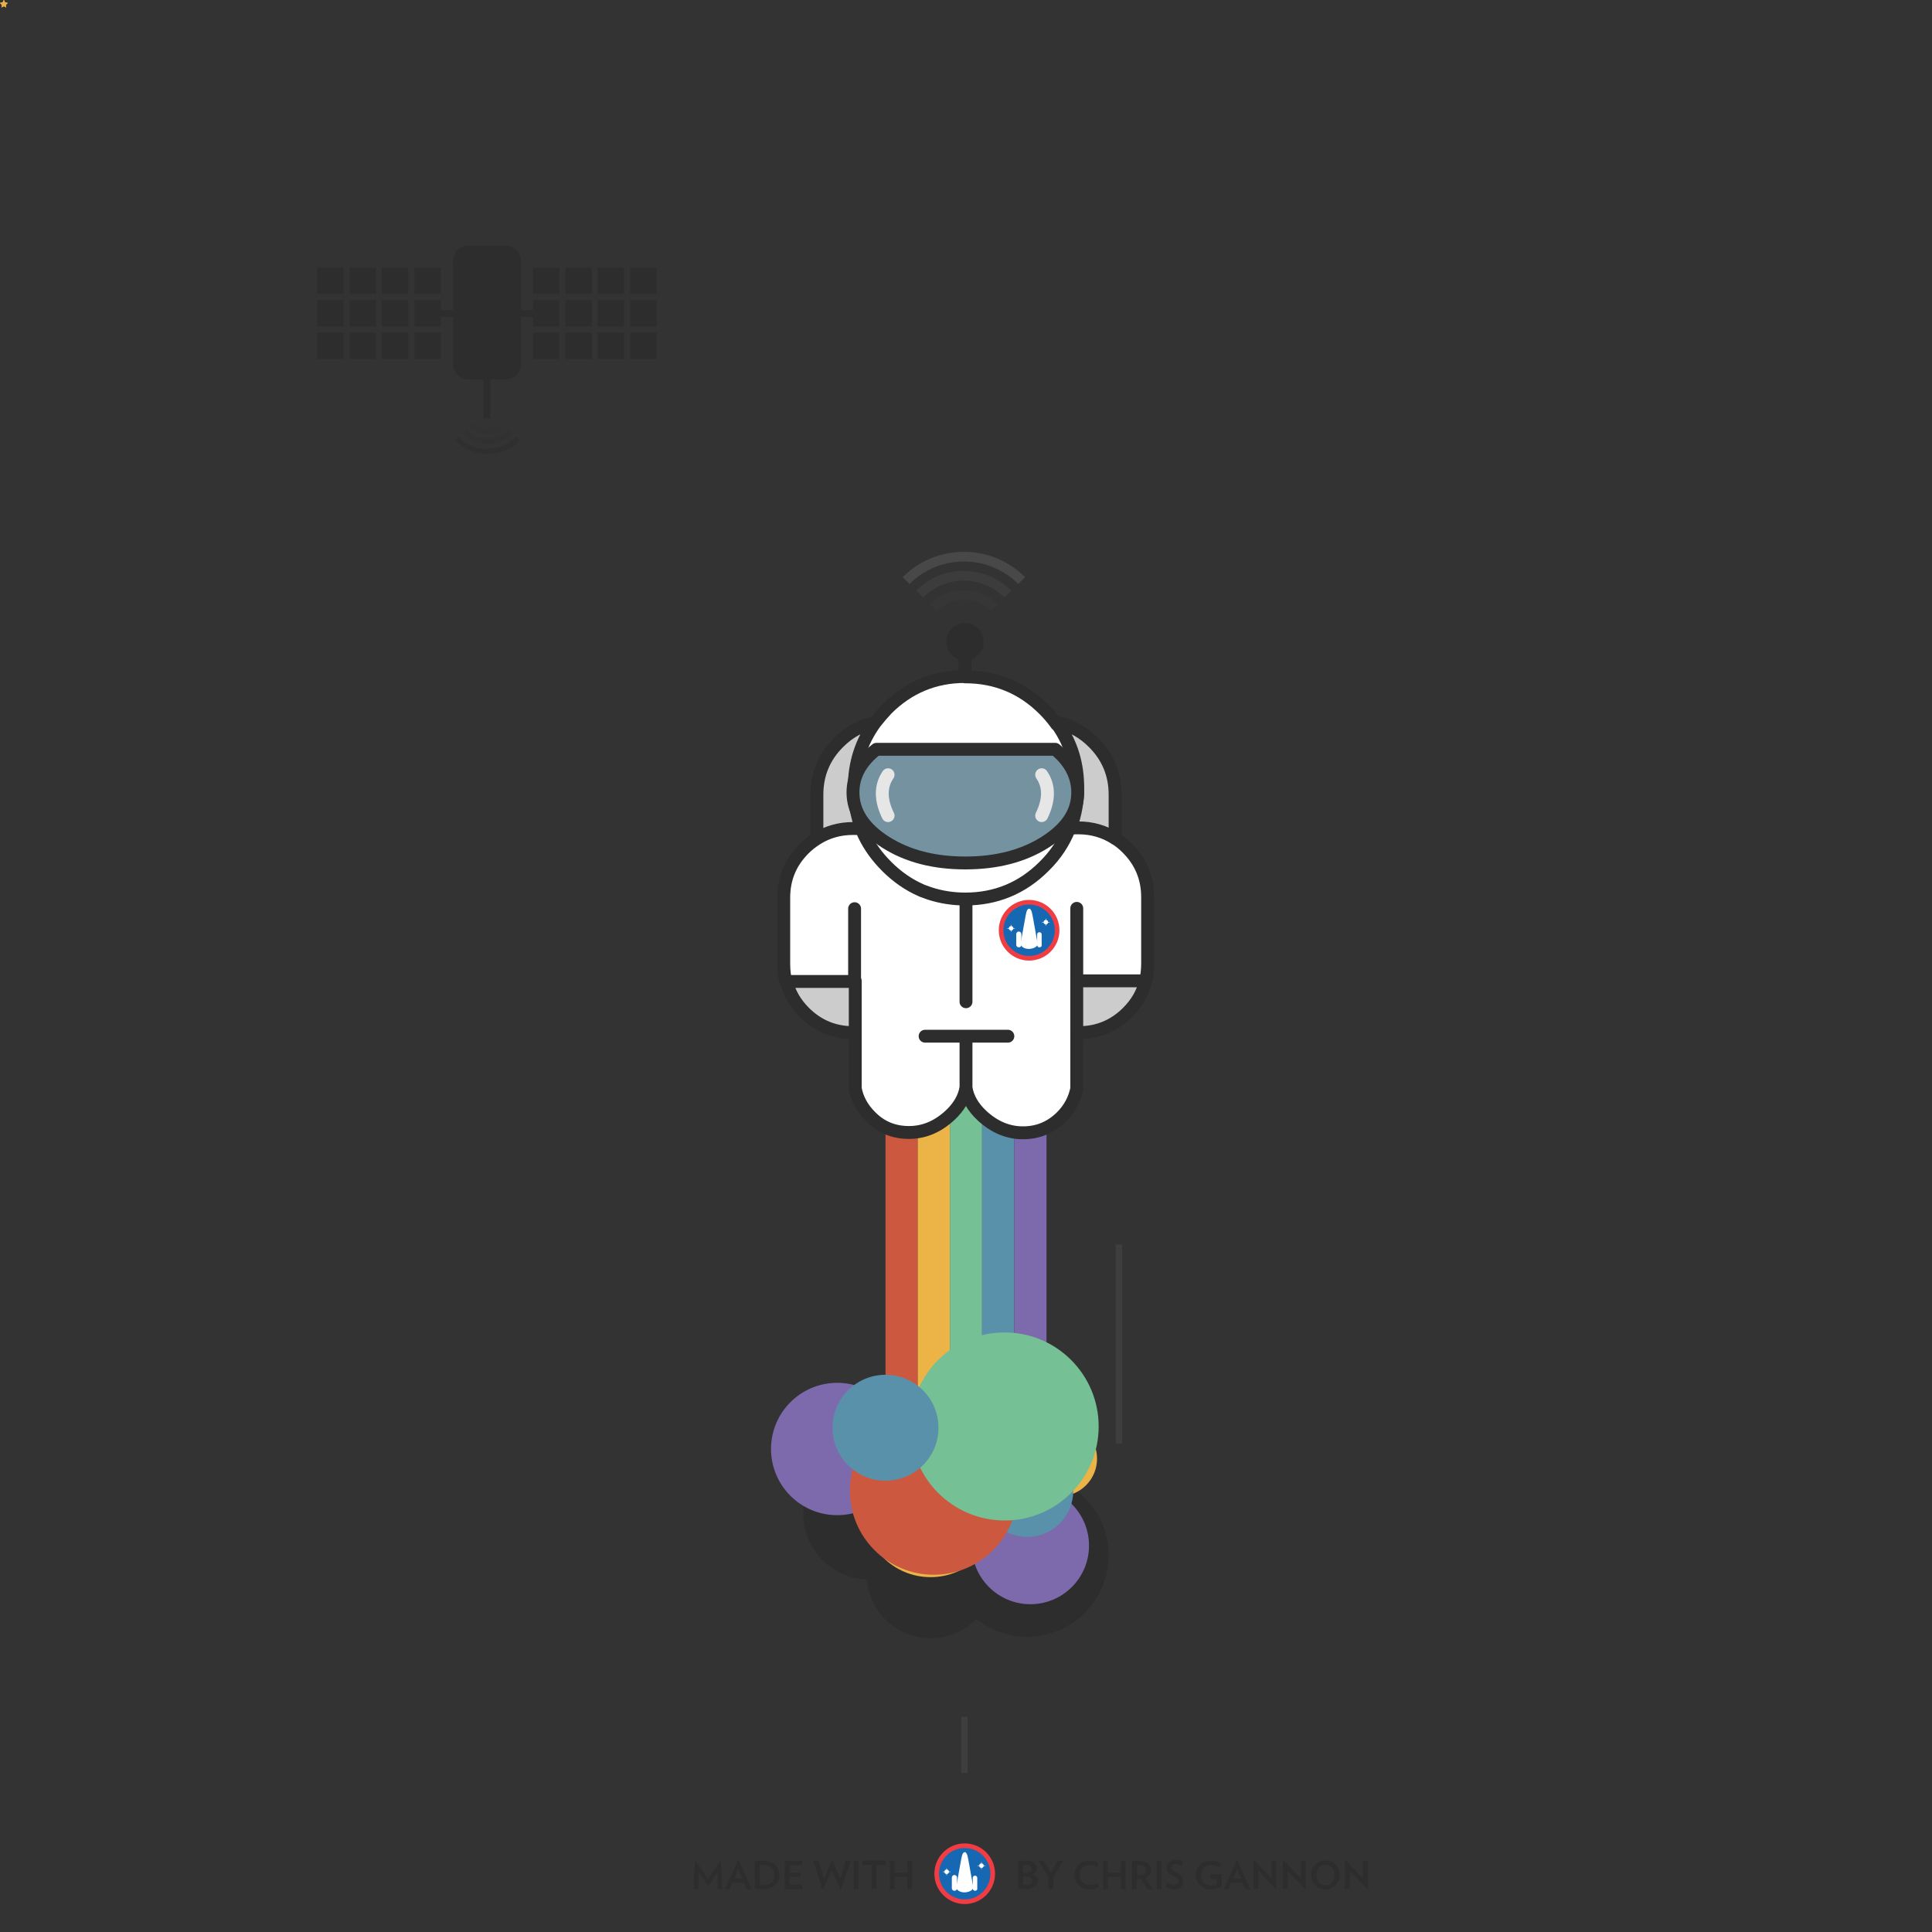 <svg class="rocketManSVG" xmlns="http://www.w3.org/2000/svg" xmlns:xlink="http://www.w3.org/1999/xlink" viewBox="0 0 600 600">

    <rect x="0" y="0" width="600" height="600" fill="#333333" stroke="none"/>

    <defs>
      <path id="rocketClip" d="M300,465.7L300,465.7c-13.8,0-25-11.3-25-25V249.4c0-13.7,11.3-25,25-25h0c13.7,0,25,11.2,25,25v191.3
			C325,454.5,313.8,465.7,300,465.7z"></path>
      <path id="bubbble" d="M8 0 C8 4.41 4.41 8 0 8 -4.41 8 -8 4.41 -8 0 -8 -4.41 -4.41 -8 0 -8 4.41 -8 8 -4.41 8 0 z"></path>
      <clipPath id="rainbowClip">
        <use xlink:href="#rocketClip" overflow="visible"></use>
      </clipPath>
      <symbol id="badge">

        <circle fill="#1668B2" stroke="#EF3D43" stroke-width="1.439" stroke-miterlimit="10" cx="319.6" cy="288.9" r="8.7"></circle>
        <g>
          <g>
            <path fill="#FFFFFF" d="M319.6,294.7L319.6,294.7c-1.7,0-2.8-0.9-2.6-1.9c0.5-2.6,0.9-5.2,1.4-7.8c0.2-1,0.4-2.8,1.2-2.8
					c0,0,0,0,0,0c0.8,0,1,1.8,1.2,2.8c0.5,2.6,0.9,5.2,1.4,7.8C322.5,293.8,321.3,294.6,319.6,294.7z"></path>
          </g>
          <path fill="#FFFFFF" d="M316.4,294.2L316.4,294.2c-0.4,0-0.8-0.3-0.8-0.8v-3.3c0-0.4,0.3-0.8,0.8-0.8l0,0c0.4,0,0.8,0.3,0.8,0.8
				v3.3C317.2,293.9,316.9,294.2,316.4,294.2z"></path>
          <path fill="#FFFFFF" d="M322.8,294.2L322.8,294.2c-0.4,0-0.7-0.3-0.7-0.7v-3.3c0-0.4,0.3-0.7,0.7-0.7l0,0c0.4,0,0.7,0.3,0.7,0.7
				v3.3C323.6,293.9,323.2,294.2,322.8,294.2z"></path>
        </g>

        <g>
          <circle fill="#FFFFFF" cx="314" cy="288.3" r="0.7"></circle>
          <ellipse fill="#FFFFFF" cx="314" cy="288.3" rx="0.1" ry="1.2"></ellipse>
          <ellipse fill="#FFFFFF" cx="314" cy="288.3" rx="1.3" ry="0.1"></ellipse>
        </g>
        <g>
          <circle fill="#FFFFFF" cx="324.8" cy="286.4" r="0.7"></circle>
          <ellipse fill="#FFFFFF" cx="324.8" cy="286.4" rx="0.1" ry="1.2"></ellipse>
          <ellipse fill="#FFFFFF" cx="324.8" cy="286.4" rx="1.3" ry="0.1"></ellipse>
        </g>

      </symbol>
    </defs>

    
    <g class="starContainer"><polygon class="star" opacity="0.5" fill="#ECB447" points="1.2,0 1.6,0.8 2.4,0.9 1.8,1.5 1.9,2.3 1.2,1.9 0.5,2.3 0.6,1.5 0,0.9 0.8,0.8 " data-svg-origin="0 0" style="transform: matrix3d(2.5, 0, 0, 0, 0, 2.5, 0, 0, 0, 0, 1, 0, 420.323, 661.491, 0, 1);"></polygon><polygon class="star" opacity="0.5" fill="#ECB447" points="1.2,0 1.6,0.8 2.4,0.9 1.8,1.5 1.9,2.3 1.2,1.9 0.5,2.3 0.6,1.5 0,0.9 0.8,0.8 " data-svg-origin="0 0" style="transform: matrix3d(2, 0, 0, 0, 0, 2, 0, 0, 0, 0, 1, 0, 279.213, 605.089, 0, 1);"></polygon><polygon class="star" opacity="0.5" fill="#ECB447" points="1.2,0 1.6,0.8 2.4,0.9 1.8,1.5 1.9,2.3 1.2,1.9 0.5,2.3 0.6,1.5 0,0.9 0.8,0.8 " data-svg-origin="0 0" style="transform: matrix3d(1.5, 0, 0, 0, 0, 1.5, 0, 0, 0, 0, 1, 0, 296.523, 640.195, 0, 1);"></polygon><polygon class="star" opacity="0.5" fill="#ECB447" points="1.2,0 1.6,0.8 2.4,0.9 1.8,1.5 1.9,2.3 1.2,1.9 0.5,2.3 0.6,1.5 0,0.9 0.8,0.8 " data-svg-origin="0 0" style="transform: matrix3d(1, 0, 0, 0, 0, 1, 0, 0, 0, 0, 1, 0, 206.155, 662.089, 0, 1);"></polygon><polygon class="star" opacity="0.5" fill="#ECB447" points="1.2,0 1.6,0.8 2.4,0.9 1.8,1.5 1.9,2.3 1.2,1.9 0.5,2.3 0.6,1.5 0,0.9 0.8,0.8 " data-svg-origin="0 0" style="transform: matrix3d(0.5, 0, 0, 0, 0, 0.5, 0, 0, 0, 0, 1, 0, 212.486, 104.496, 0, 1);"></polygon><polygon class="star" opacity="0.5" fill="#ECB447" points="1.2,0 1.6,0.8 2.4,0.9 1.8,1.5 1.9,2.3 1.2,1.9 0.5,2.3 0.6,1.5 0,0.9 0.8,0.8 " data-svg-origin="0 0" style="transform: matrix3d(0, 0, 0, 0, 0, 0, 0, 0, 0, 0, 1, 0, 497.697, 615.094, 0, 1);"></polygon><polygon class="star" opacity="0.5" fill="#ECB447" points="1.2,0 1.6,0.8 2.4,0.9 1.8,1.5 1.9,2.3 1.2,1.9 0.5,2.3 0.6,1.5 0,0.9 0.8,0.8 " data-svg-origin="0 0" style="transform: matrix3d(-0.5, 0, 0, 0, 0, -0.5, 0, 0, 0, 0, 1, 0, 452.855, 525.395, 0, 1);"></polygon></g>
    <g class="satellite" data-svg-origin="151.1999969482422 108.25" style="transform-origin: 0px 0px 0px; transform: matrix3d(0.574, -0.819, 0, 0, 0.819, 0.574, 0, 0, 0, 0, 1, 0, -24.264, 169.83, 0, 1);">
      <g class="satellitePulses" stroke="#2d2d2d">
        <path class="satellitePulse" fill="none" stroke-width="1.581" stroke-linejoin="round" stroke-miterlimit="10" d="M156.3,131.8
		c-2.8,2.8-7.2,2.8-10,0" style="opacity: 0.083;"></path>
        <path class="satellitePulse" fill="none" stroke-width="1.581" stroke-linejoin="round" stroke-miterlimit="10" d="M158.6,134
		c-4,4-10.5,4-14.4,0" style="opacity: 0.256;"></path>
        <path class="satellitePulse" fill="none" stroke-width="1.581" stroke-linejoin="round" stroke-miterlimit="10" d="M160.8,136.3
		c-5.2,5.2-13.7,5.2-18.9,0" style="opacity: 0.571;"></path>
      </g>
      <path fill="#2d2d2d" d="M106.7,91.3h-8.2v-8.2h8.2V91.3z M116.8,83.1h-8.2v8.2h8.2V83.1z M126.8,83.1h-8.2v8.2h8.2V83.1z
	 M136.9,83.1h-8.2v8.2h8.2V83.1z M106.7,93.2h-8.2v8.2h8.2V93.2z M116.8,93.2h-8.2v8.2h8.2V93.2z M126.8,93.2h-8.2v8.2h8.2V93.2z
	 M136.9,93.2h-8.2v8.2h8.2V93.2z M106.7,103.3h-8.2v8.2h8.2V103.3z M116.8,103.3h-8.2v8.2h8.2V103.3z M126.8,103.3h-8.2v8.2h8.2
	V103.3z M136.9,103.3h-8.2v8.2h8.2V103.3z M173.7,83.1h-8.2v8.2h8.2V83.1z M183.8,83.1h-8.2v8.2h8.2V83.1z M193.8,83.1h-8.2v8.2h8.2
	V83.1z M203.9,83.1h-8.2v8.2h8.2V83.1z M173.7,93.2h-8.2v8.2h8.2V93.2z M183.8,93.2h-8.2v8.2h8.2V93.2z M193.8,93.2h-8.2v8.2h8.2
	V93.2z M203.9,93.2h-8.2v8.2h8.2V93.2z M173.7,103.3h-8.2v8.2h8.2V103.3z M183.8,103.3h-8.2v8.2h8.2V103.3z M193.8,103.3h-8.2v8.2
	h8.2V103.3z M203.9,103.3h-8.2v8.2h8.2V103.3z M161.8,113.1V81c0-2.6-2.1-4.7-4.7-4.7h-11.7c-2.6,0-4.7,2.1-4.7,4.7v32.1
	c0,2.6,2.1,4.7,4.7,4.7h11.7C159.7,117.8,161.8,115.7,161.8,113.1z M165.6,96.3h-28.7v2.1h28.7V96.3z M152.3,117.8h-2.2v12.1h2.2
	V117.8z"></path>
    </g>


    <g class="speedLines" stroke="#3e3e3e" stroke-width="2" stroke-linejoin="round">
      <line id="speedLine0" fill="none" stroke-miterlimit="10" x1="252.5" y1="324" x2="252.5" y2="566" style="stroke-dashoffset: 2.43; stroke-dasharray: 1e-05px, 253px;"></line>
      <line id="speedLine1" fill="none" stroke-miterlimit="10" x1="299.5" y1="500" x2="299.5" y2="557" style="stroke-dashoffset: -33.178; stroke-dasharray: 17.4px, 68px;"></line>
      <line id="speedLine2" fill="none" stroke-miterlimit="10" x1="347.5" y1="324" x2="347.5" y2="529" style="stroke-dashoffset: -62.476; stroke-dasharray: 61.8px, 216px;"></line>
      <line id="speedLine3" fill="none" stroke-miterlimit="10" x1="74.5" y1="45" x2="74.5" y2="500" style="stroke-dashoffset: 4.56; stroke-dasharray: 1e-05px, 466px;"></line>
      <line id="speedLine4" fill="none" stroke-miterlimit="10" x1="544.5" y1="29" x2="544.5" y2="574" style="stroke-dashoffset: 5.46; stroke-dasharray: 1e-05px, 556px;"></line>
      <line id="speedLine5" fill="none" stroke-miterlimit="10" x1="415.5" y1="8" x2="415.5" y2="440" style="stroke-dashoffset: 4.33; stroke-dasharray: 1e-05px, 443px;"></line>
      <line id="speedLine6" fill="none" stroke-miterlimit="10" x1="165.5" y1="142" x2="165.5" y2="574" style="stroke-dashoffset: 4.33; stroke-dasharray: 1e-05px, 443px;"></line>
    </g>
    <rect x="275" y="263.3" clip-path="url(#rainbowClip)" fill="#CC583F" width="10" height="212.7"></rect>
    <rect x="285" y="263.3" clip-path="url(#rainbowClip)" fill="#ECB447" width="10" height="212.7"></rect>
    <rect x="295" y="263.3" clip-path="url(#rainbowClip)" fill="#75C095" width="10" height="212.7"></rect>
    <rect x="305" y="263.3" clip-path="url(#rainbowClip)" fill="#5991AA" width="10" height="212.7"></rect>
    <rect x="315" y="263.3" clip-path="url(#rainbowClip)" fill="#7D6AAD" width="10" height="212.7"></rect>


    <g class="astronaut" data-svg-origin="240 172.875" style="transform: matrix3d(1, 0, 0, 0, 0, 1, 0, 0, 0, 0, 1, 0, 0, 2.56, 0, 1);">

      <g class="pulseSVG" opacity="0.2" stroke="#ededed">
        <path class="pulse" fill="none" stroke-width="3" stroke-linejoin="round" stroke-miterlimit="10" d="M289.9,188.7
        c5.2-5.2,13.7-5.2,18.9,0" style="opacity: 0.083;"></path>
        <path class="pulse" fill="none" stroke-width="3" stroke-linejoin="round" stroke-miterlimit="10" d="M285.6,184.5
        c7.6-7.6,19.8-7.6,27.4,0" style="opacity: 0.256;"></path>
        <path class="pulse" fill="none" stroke-width="3" stroke-linejoin="round" stroke-miterlimit="10" d="M281.4,180.3
        c9.9-9.9,26-9.9,35.9,0" style="opacity: 0.571;"></path>
      </g>
      <g>
        <g>
          <g>
            <path fill="#CCCCCC" d="M265,320.7c0,0,0.1,0,0.1,0h0.2c0,0,0,0,0,0l0.2,0c0,0,0,0,0,0v-16.1h-21.4c0.9,3.7,2.8,6.9,5.6,9.8
					C254,318.6,259.1,320.7,265,320.7 M334.9,320.7c0,0,0.1,0,0.1,0c5.9,0,11-2.1,15.2-6.3c2.9-2.9,4.7-6.1,5.6-9.8h-21.4v16.1
					l0.2,0c0,0,0,0,0,0h0h0H334.9 M271.8,224.4c-4.3,0.9-8.1,2.9-11.4,6.2c-4.5,4.5-6.7,9.9-6.7,16.2v13.6c3.3-2.1,7.1-3.2,11.3-3.2
					h0c0.9,0,1.7,0,2.6,0.1c-1.5-3.9-2.3-8.2-2.3-12.7C265.3,237,267.5,230.3,271.8,224.4 M346.3,260.4v-13.6
					c0-6.3-2.2-11.7-6.7-16.2c-3-3-6.5-5.1-10.4-6l-0.2,0.8c3.9,5.6,5.8,12,5.8,19.2c0,4.2-0.7,8.1-2,11.8l0.1,0.8
					c0.7-0.1,1.4-0.1,2.2-0.1h0C339.2,257.2,342.9,258.3,346.3,260.4z"></path>
            <path fill="#FFFFFF" d="M299.9,210.1c0,0-0.1,0-0.1,0c-9.5,0-17.6,3.4-24.3,10.1c-1.3,1.3-2.5,2.7-3.6,4.2
					c-4.3,5.9-6.5,12.6-6.5,20.3c0,4.6,0.8,8.8,2.3,12.7c0.2,0.6,0.5,1.2,0.8,1.8c1.7,3.6,4,6.9,7.1,9.9c3.3,3.3,6.8,5.7,10.7,7.4
					c0.1,0,0.2,0.1,0.2,0.1c0.8,0.3,1.6,0.7,2.5,0.9c3.4,1.1,7.1,1.7,11,1.7c9.5,0,17.7-3.4,24.4-10.1c3.6-3.6,6.2-7.5,7.9-11.8
					c0.1-0.3,0.2-0.6,0.3-0.9c1.3-3.6,1.9-7.6,1.9-11.7c0-7.2-1.9-13.5-5.7-19.1l-0.2-0.2c0,0,0-0.1-0.1-0.1l0,0l-0.1-0.1l-0.1-0.1
					c0,0,0,0,0,0l-0.1-0.1c0-0.1-0.1-0.1-0.1-0.2c0,0,0-0.1-0.1-0.1c-1.1-1.5-2.3-2.9-3.7-4.3C317.5,213.5,309.4,210.1,299.9,210.1
					 M350.1,263.5c-1.2-1.2-2.5-2.3-3.9-3.1c-3.3-2.1-7.1-3.2-11.3-3.2h0c-0.7,0-1.5,0-2.2,0.1c-0.1,0-0.2,0-0.3,0c0,0-0.1,0-0.1,0
					l-0.3-0.1c-1.7,4.3-4.3,8.3-7.9,11.8c-6.7,6.7-14.9,10.1-24.4,10.1c-3.9,0-7.6-0.6-11-1.7c-0.8-0.3-1.7-0.6-2.5-0.9
					c-0.1,0-0.2-0.1-0.2-0.1c-3.9-1.7-7.5-4.2-10.7-7.4c-3-3-5.4-6.3-7.1-9.9c-0.3-0.6-0.5-1.2-0.8-1.8c-0.8-0.1-1.7-0.1-2.6-0.1h0
					c-4.2,0-8,1.1-11.3,3.2c-1.4,0.9-2.7,1.9-3.9,3.1c-4.2,4.2-6.3,9.2-6.3,15.2v20.6c0,1.9,0.2,3.7,0.6,5.4h21.4v-22.6v22.6v16.1
					V338c0.6,3.3,2.2,6.2,4.7,8.7c3.3,3.4,7.3,5,12,5c4.7,0,8.9-1.8,12.7-5.3c2.8-2.6,4.5-5.5,5-8.7v-15.9h-12.7H300h13h-13v15.9
					c0.5,3.2,2.2,6.1,5,8.7c3.8,3.5,8,5.3,12.7,5.3c4.7,0,8.7-1.7,12-5c2.5-2.5,4-5.4,4.7-8.7v-17.3v-16.1v-22.6v22.6h21.4
					c0.4-1.7,0.6-3.5,0.6-5.4v-20.6C356.4,272.8,354.3,267.7,350.1,263.5 M300,311.1v-30.1V311.1z"></path>
            <path fill="#2D2D2D" d="M299.7,195.5c-1.1,0-2,0.4-2.7,1.1c-0.7,0.7-1.1,1.6-1.1,2.7c0,1.1,0.4,2,1.1,2.7
					c0.7,0.7,1.6,1.1,2.7,1.1c1.1,0,2-0.4,2.7-1.1c0.7-0.7,1.1-1.6,1.1-2.7c0-1.1-0.4-2-1.1-2.7
					C301.7,195.8,300.8,195.5,299.7,195.5z"></path>
          </g>
        </g>
        <path fill="none" stroke="#2D2D2D" stroke-width="4" stroke-linecap="round" stroke-linejoin="round" d="M355.8,304.6
			c0.4-1.7,0.6-3.5,0.6-5.4v-20.6c0-5.9-2.1-11-6.3-15.2c-1.2-1.2-2.5-2.3-3.9-3.1c-3.3-2.1-7.1-3.2-11.3-3.2h0
			c-0.7,0-1.5,0-2.2,0.1c-0.1,0-0.2,0-0.3,0c0,0-0.1,0-0.1,0 M332.1,257.3c-1.7,4.3-4.3,8.3-7.9,11.8c-6.7,6.7-14.9,10.1-24.4,10.1
			c-3.9,0-7.6-0.6-11-1.7c-0.8-0.3-1.7-0.6-2.5-0.9c-0.1,0-0.2-0.1-0.2-0.1c-3.9-1.7-7.5-4.2-10.7-7.4c-3-3-5.4-6.3-7.1-9.9
			c-0.3-0.6-0.5-1.2-0.8-1.8c-0.8-0.1-1.7-0.1-2.6-0.1h0c-4.2,0-8,1.1-11.3,3.2c-1.4,0.9-2.7,1.9-3.9,3.1c-4.2,4.2-6.3,9.2-6.3,15.2
			v20.6c0,1.9,0.2,3.7,0.6,5.4h21.4v-22.6 M346.3,260.4v-13.6c0-6.3-2.2-11.7-6.7-16.2c-3-3-6.5-5.1-10.4-6 M328.9,225.4
			c3.9,5.6,5.8,12,5.8,19.2c0,4.2-0.7,8.1-2,11.8 M299.7,203.1c-1.1,0-2-0.4-2.7-1.1c-0.7-0.7-1.1-1.6-1.1-2.7c0-1.1,0.4-2,1.1-2.7
			c0.7-0.7,1.6-1.1,2.7-1.1c1.1,0,2,0.4,2.7,1.1c0.7,0.7,1.1,1.6,1.1,2.7c0,1.1-0.4,2-1.1,2.7C301.7,202.7,300.8,203.1,299.7,203.1
			v7.1c0,0,0.1,0,0.1,0c9.5,0,17.7,3.4,24.4,10.1c1.4,1.4,2.6,2.8,3.7,4.3c0,0,0,0.1,0.1,0.1c0,0.1,0.1,0.1,0.1,0.2l0.1,0.1
			c0,0,0,0,0,0c0,0,0.1,0.1,0.1,0.1c0,0,0,0,0,0c0,0,0,0,0,0l0.1,0.1l0,0c0,0,0,0,0.1,0.1l0.2,0.2c3.8,5.6,5.7,12,5.7,19.1
			c0,4.2-0.6,8.1-1.9,11.7c-0.1,0.3-0.2,0.6-0.3,0.9 M329.2,224.6L329.2,224.6C329.1,224.6,329.1,224.6,329.2,224.6
			C329.1,224.6,329.1,224.6,329.2,224.6c-0.3-0.1-0.6-0.1-0.8-0.2c0,0-0.1,0-0.2,0c0,0,0,0.1,0.1,0.1c0,0,0,0.1,0,0.1
			c0.1,0.1,0.2,0.3,0.3,0.4c0,0,0,0,0,0l0,0c0.1,0.1,0.2,0.3,0.3,0.4c0,0,0,0,0,0 M271.8,224.4c1.1-1.4,2.3-2.8,3.6-4.2
			c6.7-6.7,14.8-10.1,24.3-10.1 M253.7,260.4v-13.6c0-6.3,2.2-11.7,6.7-16.2c3.3-3.3,7.1-5.4,11.4-6.2c-4.3,5.9-6.5,12.6-6.5,20.3
			c0,4.6,0.8,8.8,2.3,12.7 M332.7,256.5C332.7,256.5,332.7,256.5,332.7,256.5L332.7,256.5c0,0,0,0.1,0,0.1c0,0,0,0,0,0.1l-0.2,0.5
			c0,0.1-0.1,0.1-0.1,0.2 M334.7,320.7h0.2c0,0,0.1,0,0.1,0c5.9,0,11-2.1,15.2-6.3c2.9-2.9,4.7-6.1,5.6-9.8h-21.4v16.1l0.2,0
			 M334.6,320.7L334.6,320.7 M287.3,321.8H300h13 M300,337.8c0.5,3.2,2.2,6.1,5,8.7c3.8,3.5,8,5.3,12.7,5.3c4.7,0,8.7-1.7,12-5
			c2.5-2.5,4-5.4,4.7-8.7v-17.3 M265.6,320.7V338c0.6,3.3,2.2,6.2,4.7,8.7c3.3,3.4,7.3,5,12,5c4.7,0,8.9-1.8,12.7-5.3
			c2.8-2.6,4.5-5.5,5-8.7v-15.9 M265.6,320.7C265.6,320.7,265.6,320.7,265.6,320.7l-0.3,0c0,0,0,0,0,0h-0.2c0,0-0.1,0-0.1,0
			c-5.9,0-11-2.1-15.2-6.3c-2.9-2.9-4.7-6.1-5.6-9.8 M265.6,304.6v16.1 M334.4,282.1v22.6 M300,311.1v-30.1"></path>
      </g>
      <g>
        <path fill="#7592A0" d="M324.5,261.6c6.8-4.3,10.2-9.5,10.2-15.5c0-5.1-2.4-9.6-7.2-13.4H272c-4.8,3.8-7.3,8.3-7.3,13.4
			c0,6.1,3.4,11.2,10.2,15.5c6.8,4.3,15.1,6.4,24.7,6.4C309.4,268,317.6,265.9,324.5,261.6z"></path>
      </g>
      <path fill="none" stroke="#2D2D2D" stroke-width="4" stroke-linecap="round" stroke-linejoin="round" d="M334.7,246.1
		c0,6.1-3.4,11.2-10.2,15.5c-6.8,4.3-15.1,6.4-24.7,6.4c-9.7,0-17.9-2.1-24.7-6.4c-6.8-4.3-10.2-9.5-10.2-15.5
		c0-5.1,2.4-9.6,7.3-13.4h55.5C332.3,236.5,334.7,241,334.7,246.1z"></path>

      <path fill="none" stroke="#E6E6E6" stroke-width="4" stroke-linecap="round" stroke-linejoin="round" d="
		M323.5,240.6c2.4,3.5,2.4,7.8,0,12.7 M275.8,240.6c-2.4,3.5-2.4,7.8,0,12.7"></path>

      <g class="jetBubbles">
        <g id="greyJets" fill="#2d2d2d">

          <circle class="jetBubble" cx="289" cy="489" r="19.8"></circle>
          <circle class="jetBubble" cx="270" cy="470" r="20.55"></circle>
          <circle class="jetBubble" cx="319" cy="483" r="25.3"></circle>
        </g>
        <g id="colorJets" stroke-width="0" stroke="#3d3d3d">
          <circle class="jetBubble" fill="#ECB447" cx="312" cy="449" r="16.05"></circle>
          <circle class="jetBubble" fill="#7D6AAD" cx="320" cy="480" r="18.2"></circle>
          <circle class="jetBubble" fill="#7D6AAD" cx="290" cy="460" r="14.45"></circle>
          <circle class="jetBubble" fill="#ECB447" cx="329" cy="453" r="11.7"></circle>
          <circle class="jetBubble" fill="#CC583F" cx="286" cy="463" r="3.95"></circle>
          <circle class="jetBubble" fill="#ECB447" cx="289" cy="469" r="20.8"></circle>
          <circle class="jetBubble" fill="#7D6AAD" cx="260" cy="450" r="20.55"></circle>
          <circle class="jetBubble" fill="#5991AA" cx="319" cy="463" r="14.3"></circle>
          <circle class="jetBubble" fill="#CC583F" cx="290" cy="463" r="26.05"></circle>
          <circle class="jetBubble" fill="#75C095" cx="312" cy="443" r="29.2"></circle>

          <circle class="jetBubble" fill="#5991AA" cx="275" cy="443.4" r="16.45"></circle>
        </g>

        <use xlink:href="#badge" x="0" y="0"></use>
      </g>
    </g>
    <g>
      <g>
        <g>
          <g>
            <path fill="#2D2D2D" d="M222.9,586.7l-0.1-5.3l-2.8,4.2h-0.2l-2.8-4.2l-0.1,5.3h-1.5l0.4-8.9l0.2,0l3.9,5.8l3.8-5.8l0.2,0l0.4,8.9
			H222.9z"></path>
            <path fill="#2D2D2D" d="M231.9,586.7l-0.9-2h-3.5l-0.9,2h-1.5l4.1-8.9h0.2l4,8.9H231.9z M229.3,580.5l-1.2,2.9h2.5L229.3,580.5z"></path>
            <path fill="#2D2D2D" d="M236.9,586.7c-1,0-1.6-0.1-2.5-0.1V578c0.9-0.1,1.6-0.1,2.4-0.1c3.5,0,5.2,2,5.2,4.4
			C242.1,584.7,240.4,586.7,236.9,586.7z M237,579.1c-0.4,0-0.8,0-1.1,0.1v6.1c0.4,0.1,0.7,0.1,1.3,0.1c2.3,0,3.3-1.4,3.3-3.2
			C240.4,580.4,239.3,579.1,237,579.1z"></path>
            <path fill="#2D2D2D" d="M243.7,586.7v-8.8h5.4v1.4h-3.9v2.3h3.5v1.3h-3.5v2.4h3.9v1.4H243.7z"></path>
            <path fill="#2D2D2D" d="M261.2,586.8l-0.2,0l-2.7-6.1l-2.7,6.1l-0.2,0l-2.8-8.9h1.7l1.6,5.5l2.4-5.6h0.2l2.5,5.6l1.6-5.5h1.6
			L261.2,586.8z"></path>
            <path fill="#2D2D2D" d="M265.1,586.7v-8.8h1.5v8.8H265.1z"></path>
            <path fill="#2D2D2D" d="M272.2,579.2v7.4h-1.5v-7.4h-2.8v-1.4h7.1v1.4H272.2z"></path>
            <path fill="#2D2D2D" d="M281.8,586.7v-3.8h-4v3.8h-1.5v-8.8h1.5v3.7h4v-3.7h1.5v8.8H281.8z"></path>
          </g>
          <g>
            <path fill="#2D2D2D" d="M318.6,586.7c-0.7,0-1.6-0.1-2.4-0.2V578c0.6-0.1,1.5-0.2,2.3-0.2c2.3,0,3.5,1.1,3.5,2.3
			c0,0.9-0.4,1.6-1.5,2c1.3,0.4,1.8,1.1,1.8,2.1C322.1,585.5,320.9,586.7,318.6,586.7z M318.7,579.1c-0.4,0-0.7,0-1,0.1v2.4
			c0.2,0,0.5,0,0.9,0c1.3,0,1.8-0.6,1.8-1.3S319.8,579.1,318.7,579.1z M318.6,582.7c-0.3,0-0.7,0-0.9,0v2.6c0.3,0,0.7,0.1,1.1,0.1
			c1.2,0,1.8-0.6,1.8-1.4C320.5,583.3,319.9,582.7,318.6,582.7z"></path>
            <path fill="#2D2D2D" d="M327.1,583v3.7h-1.5V583l-3.1-5.1h1.7l2.2,3.7l2.1-3.7h1.7L327.1,583z"></path>
            <path fill="#2D2D2D" d="M338.4,586.8c-2.8,0-4.7-1.9-4.7-4.5c0-2.6,2-4.5,4.7-4.5c1.1,0,2.1,0.3,2.8,0.8l-0.5,1.3
			c-0.7-0.4-1.6-0.7-2.3-0.7c-1.9,0-3.1,1.3-3.1,3.1c0,1.8,1.2,3.1,3.1,3.1c0.8,0,1.7-0.3,2.4-0.7l0.5,1.3
			C340.5,586.4,339.5,586.8,338.4,586.8z"></path>
            <path fill="#2D2D2D" d="M348.1,586.7v-3.8h-4v3.8h-1.5v-8.8h1.5v3.7h4v-3.7h1.5v8.8H348.1z"></path>
            <path fill="#2D2D2D" d="M356.3,586.7l-1.9-3.2c-0.2,0-0.3,0-0.5,0c-0.3,0-0.6,0-0.9,0v3.2h-1.5V578c0.7-0.1,1.4-0.1,2.3-0.1
			c2.5,0,3.6,1.2,3.6,2.8c0,1.1-0.6,2.1-1.7,2.5l2.3,3.5H356.3z M354.1,579.2c-0.4,0-0.7,0-1,0.1v3c0.3,0,0.6,0,0.9,0
			c1.3,0,2-0.6,2-1.6C355.9,579.8,355.2,579.2,354.1,579.2z"></path>
            <path fill="#2D2D2D" d="M359.2,586.7v-8.8h1.5v8.8H359.2z"></path>
            <path fill="#2D2D2D" d="M364.8,586.8c-1,0-2-0.4-2.8-0.9l0.5-1.3c0.7,0.5,1.5,0.8,2.3,0.8c0.9,0,1.3-0.5,1.3-1.2
			c0-0.6-0.3-1-1.7-1.6c-1.5-0.6-2.1-1.4-2.1-2.5c0-1.3,1.1-2.5,2.9-2.5c0.9,0,1.7,0.3,2.2,0.6l-0.5,1.3c-0.5-0.3-1.2-0.6-1.8-0.6
			c-0.9,0-1.4,0.5-1.4,1.1c0,0.6,0.4,0.9,1.5,1.4c1.7,0.8,2.2,1.5,2.2,2.6C367.7,585.6,366.6,586.8,364.8,586.8z"></path>
            <path fill="#2D2D2D" d="M379.4,582v3.8c-0.9,0.6-2,1-3.3,1c-2.5,0-4.7-1.8-4.7-4.5c0-2.7,2.2-4.5,4.7-4.5c1.3,0,2.2,0.4,3.1,0.9
			l-0.7,1.2c-0.7-0.5-1.5-0.7-2.4-0.7c-2,0-3.1,1.4-3.1,3.2c0,1.9,1.4,3.2,3.1,3.2c0.8,0,1.3-0.1,1.8-0.4v-1.7h-2.1V582H379.4z"></path>
            <path fill="#2D2D2D" d="M386.7,586.7l-0.9-2h-3.5l-0.9,2H380l4.1-8.9h0.2l4,8.9H386.7z M384.2,580.5l-1.2,2.9h2.5L384.2,580.5z"></path>
            <path fill="#2D2D2D" d="M396.3,586.8l-5.5-5.8v5.6h-1.5v-8.9l0.2,0l5.4,5.7v-5.6h1.5v8.9L396.3,586.8z"></path>
            <path fill="#2D2D2D" d="M405.4,586.8l-5.5-5.8v5.6h-1.5v-8.9l0.2,0l5.4,5.7v-5.6h1.5v8.9L405.4,586.8z"></path>
            <path fill="#2D2D2D" d="M411.6,586.8c-2.5,0-4.4-1.9-4.4-4.5c0-2.6,1.9-4.5,4.5-4.5c2.5,0,4.4,1.9,4.4,4.5
			C416,584.9,414.1,586.8,411.6,586.8z M411.6,579.1c-1.7,0-2.8,1.4-2.8,3.2c0,1.8,1.2,3.2,2.8,3.2c1.7,0,2.8-1.4,2.8-3.2
			C414.4,580.4,413.3,579.1,411.6,579.1z"></path>
            <path fill="#2D2D2D" d="M424.7,586.8l-5.5-5.8v5.6h-1.5v-8.9l0.2,0l5.4,5.7v-5.6h1.5v8.9L424.7,586.8z"></path>
          </g>
        </g>
        <use xlink:href="#badge" x="-20" y="293" opacity="0.1"></use>
      </g>
    </g>
  </svg>